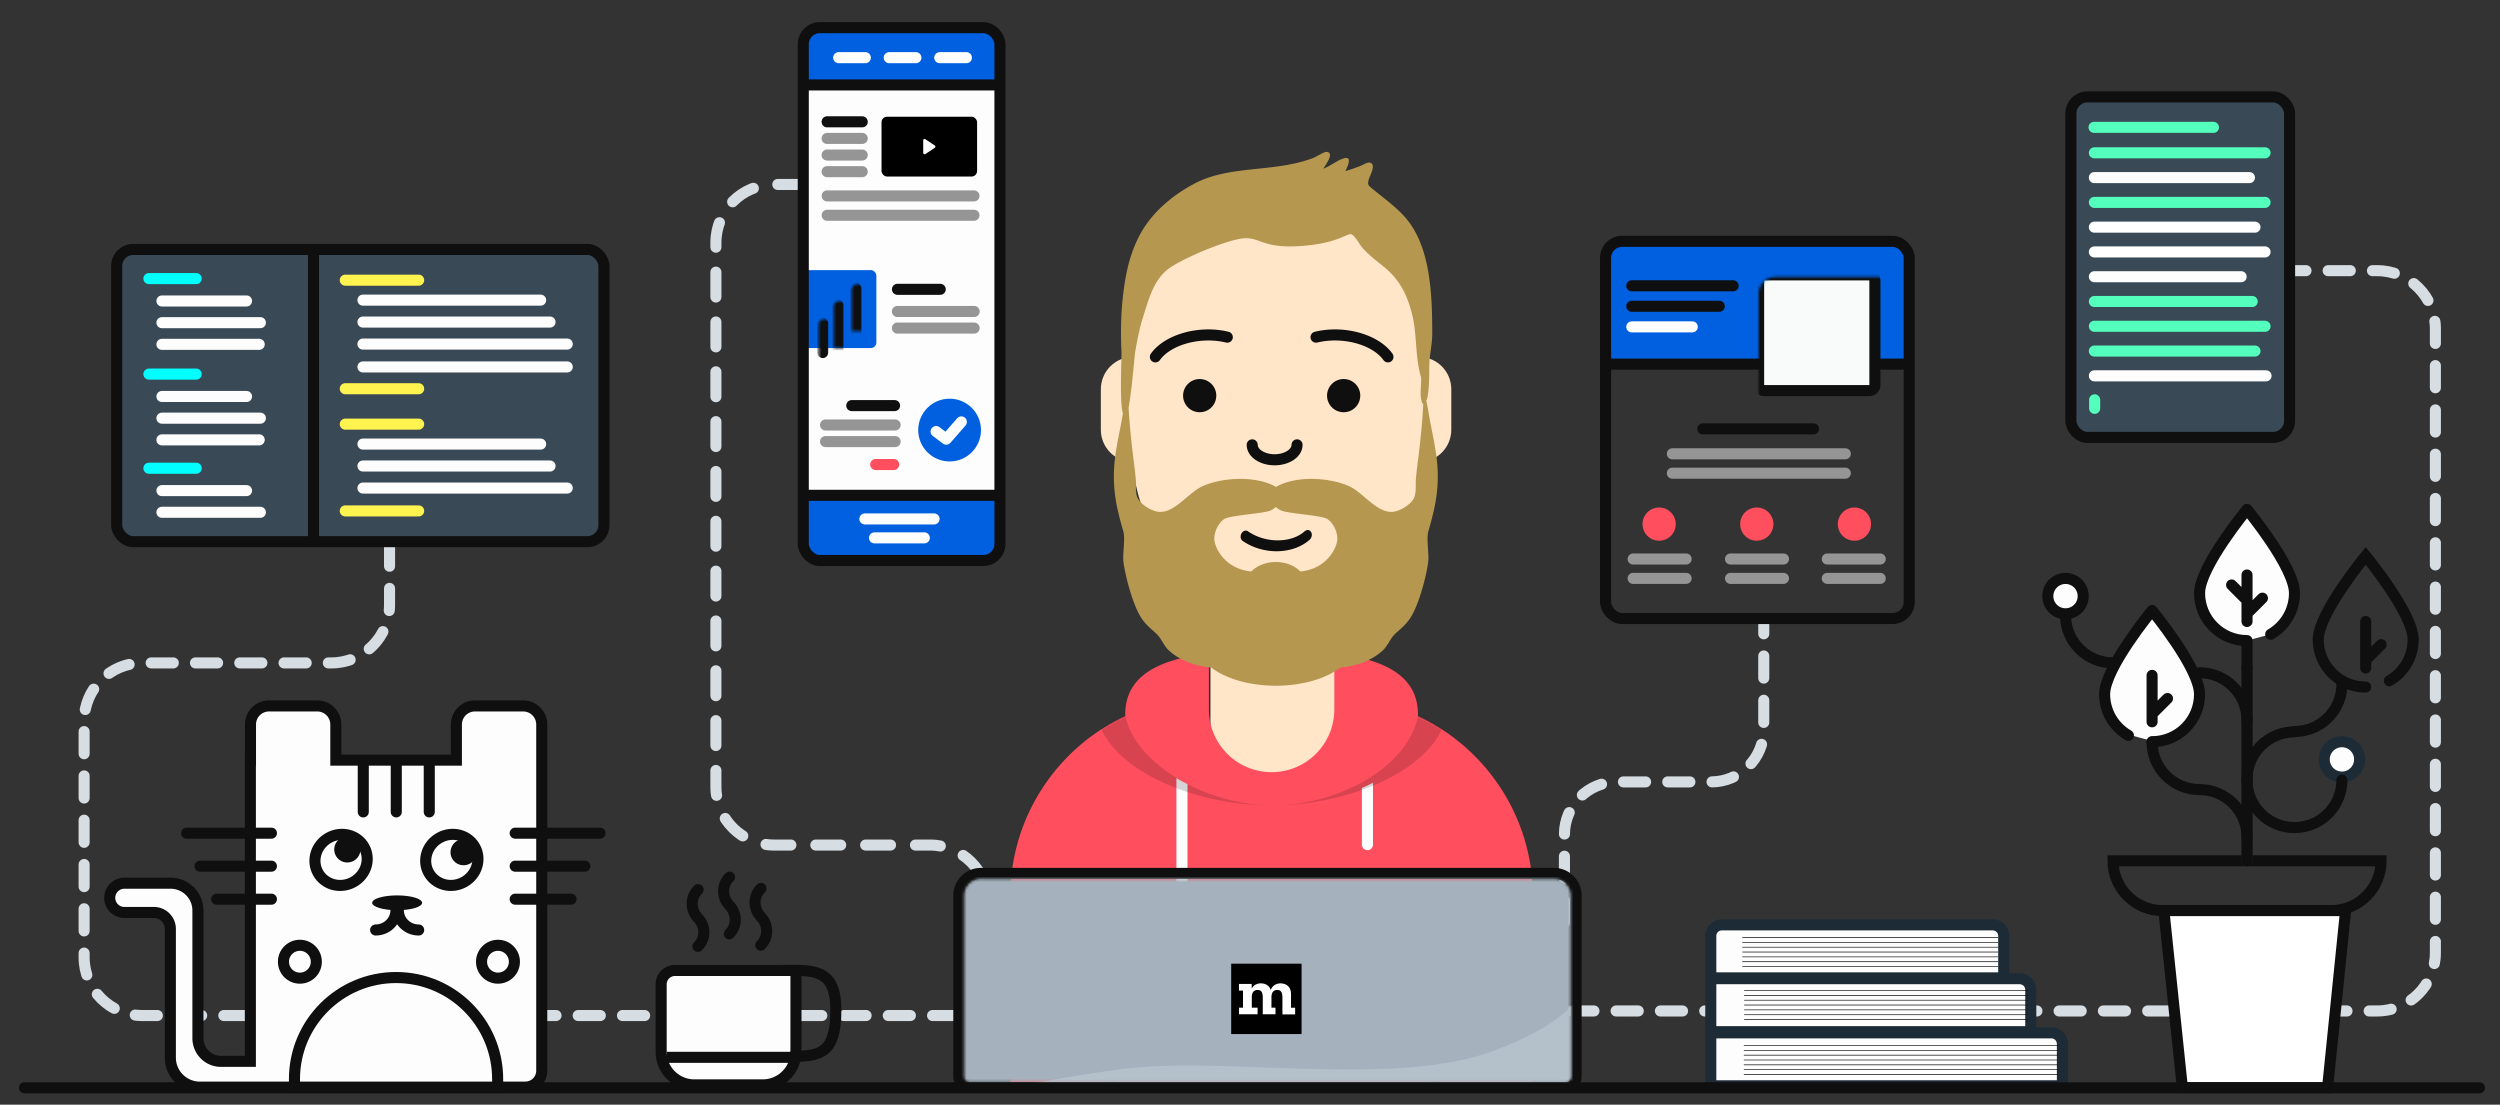 <svg width="903" height="399" viewBox="0 0 903 399" xmlns="http://www.w3.org/2000/svg" xmlns:xlink="http://www.w3.org/1999/xlink">
  <rect x="0" y="0" width="903" height="399" fill="#333333" stroke="none"/>
  <title>
    Chapter III
  </title>
  <defs>
    <rect id="a" y=".761" width="109.676" height="136.239" rx="6"/>
    <path id="c" d="M.284.307h69.211V45.92H.284z"/>
    <path id="e" d="M.758.922h68.988v49.317H.758z"/>
    <rect id="g" x=".431" y=".561" width="31" height="28.158" rx="2"/>
    <path id="i" d="M0 .416h70v53.181H0z"/>
    <path
      d="M122.124 143.455V213h-49.23v-68.863C56.834 135.75 45.709 119.205 45.02 100h-.034c-6.456 0-11.689-5.233-11.689-11.69V73.69c0-6.457 5.233-11.69 11.69-11.69V51.89C44.987 23.233 68.22 0 96.877 0c28.659 0 51.89 23.232 51.89 51.89v10.124c6.188.301 11.112 5.413 11.112 11.675v14.622c0 6.273-4.941 11.392-11.145 11.677-.665 18.703-11.229 34.885-26.611 43.467z"
      id="k"/>
    <path
      d="M72.323.07v20.277C72.323 32.858 82.464 43 94.975 43c12.51 0 22.653-10.142 22.653-22.653V.071c17.084 2.025 30.203 7.592 30.203 22.006 0 .222-.003.444-.009.664 24.539 11.474 41.54 36.381 41.54 65.258v69.42H.588v-69.42c0-28.877 17-53.784 41.54-65.258a23.59 23.59 0 0 1-.01-.664c0-14.414 13.119-19.98 30.204-22.006z"
      id="l"/>
    <path
      d="M77.819 133.607c2.11-1.44 14.723-1.991 16.996-3.216.71-.383 1.26-.77 1.685-1.154.424.384.975.771 1.685 1.154 2.273 1.225 14.885 1.776 16.996 3.216 2.137 1.457 3.698 4.801 3.527 7.416-.205 3.138-3.97 10.624-13.339 11.486-2.045-2.074-5.256-3.412-8.87-3.412-3.612 0-6.823 1.338-8.868 3.412-9.369-.862-13.134-8.348-13.338-11.486-.171-2.615 1.389-5.959 3.526-7.416m.643 15.13l.016.005-.016-.005M41.266 95.448c-1.284-4.186-.423-20.432-.506-22.13-.306-6.317-.253-12.824.403-19.118.895-8.578 2.493-16.77 6.766-24.254 4.433-7.766 12.012-13.864 19.686-17.794 9.955-5.098 22.537-4.523 33.297-6.541 3.164-.594 6.243-1.347 9.257-2.513 1.006-.39 3.726-2.214 4.66-2.137 3.004.245-.32 4.639-1.151 6.057 2.512-.938 4.841-2.93 7.34-3.705 3.21-.995 1.502 2.722.607 4.578a55.605 55.605 0 0 0 5.507-1.9c.924-.375 2.643-1.51 3.606-1.084 2.19.97-.745 5.202-.82 6.7-.06 1.185-.311.412.122 1.404.18.413 1.684 1.534 1.831 1.66.646.548 1.318 1.065 1.978 1.594 2.995 2.4 6.074 4.794 8.726 7.614 9.941 10.57 10.37 28.606 10.425 42.438.014 4.55-1.086 7.94-1.086 12.46 0 .691.095 6.95-.59 10.575a4.973 4.973 0 0 1-.487 1.442c.637 2.901 1.313 7.14 1.488 8.036 1.01 5.17 2.167 10.353 2.542 15.602.386 5.394-.075 10.739-1.288 16.024a135.504 135.504 0 0 1-1.981 7.529c-.807 2.77.309 8.164-.052 11.008-.683 5.38-3.464 15.874-6.586 20.503-1.51 2.237-3.278 3.634-5.253 5.437-1.902 1.736-2.696 4.426-4.748 6.274-3.825 3.445-9.399 5.496-15.122 6-5.137 3.973-13.673 6.573-23.337 6.573s-18.2-2.6-23.336-6.573c-5.725-.504-11.298-2.555-15.123-6-2.052-1.848-2.846-4.538-4.747-6.274-1.976-1.803-3.745-3.2-5.254-5.437-3.122-4.63-5.903-15.123-6.586-20.503-.36-2.844.755-8.238-.051-11.008a135.225 135.225 0 0 1-1.982-7.529c-1.213-5.285-1.674-10.63-1.288-16.024.376-5.25 1.532-10.431 2.542-15.602.09-.46.31-1.797.591-3.382zm2.054-2.096c.352 6.206.993 12.365 1.768 18.571.298 2.388.611 4.776.817 7.171.165 1.935-.13 4.274.384 6.146.656 2.386 3.945 4.612 6.503 5.434 6.381 2.051 11.705-6.437 17.155-8.92 7.076-3.223 19.24-3.991 26.632.21 7.235-4.201 19.398-3.433 26.474-.21 5.45 2.483 10.774 10.971 17.156 8.92 2.557-.822 5.846-3.048 6.502-5.434.514-1.872.219-4.21.385-6.146.205-2.395.518-4.783.816-7.17.836-6.692 1.515-13.328 1.846-20.028-.128.05-.216.05-.236.017-1.378-2.212-.212-8.415-.585-9.649-2.121-7.016-1.408-15.152-3.122-22.283-1.72-7.156-4.58-12.908-10.243-17.487-2.716-2.197-5.485-4.242-7.808-6.92-.983-1.134-2.405-3.901-3.774-4.749-1.496-.926-4.227 3.031-17.88 4.098-13.654 1.066-14.915-2.784-20.445-2.784-5.53 0-21.788 6.828-27.38 10.649-6.002 4.102-7.781 11.714-9.901 18.393-1.203 3.79-1.897 7.723-2.619 11.638-.29 1.57-1.312 14.606-2.445 20.533z"
      id="n"/>
    <path d="M6.618.401H213.58a6 6 0 0 1 6 6v65.345a2 2 0 0 1-2 2H2.618a2 2 0 0 1-2-2V6.401a6 6 0 0 1 6-6z" id="o"/>
  </defs>
  <g fill="none" fill-rule="evenodd">
    <path d="M360.842 366.81H51.384c-11.598 0-21-9.402-21-21v-85.366c0-11.598 9.402-21 21-21h68.32c11.597 0 21-9.402 21-21v-35.741" stroke="#D6DDE3" stroke-width="4" stroke-linecap="round" stroke-dasharray="8"/>
    <path d="M356.918 369v-42.769c0-11.598-9.402-21-21-21h-56.331c-11.598 0-21-9.402-21-21V87.623c0-11.598 9.402-21 21-21h8.433" stroke="#D6DDE3" stroke-width="4" stroke-linecap="round" stroke-dasharray="9"/>
    <path d="M565.074 333.26v-31.838c0-10.493 8.507-19 19-19h34c10.494 0 19-8.506 19-19V225.79" stroke="#D6DDE3" stroke-width="4" stroke-linecap="round" stroke-dasharray="8,8,8"/>
    <path d="M567.74 365.16h290.92c11.599 0 21-9.402 21-21V118.764c0-11.598-9.401-21-21-21h-49.62" stroke="#D6DDE3" stroke-width="4" stroke-linecap="round" stroke-linejoin="round" stroke-dasharray="8"/>
    <g transform="translate(579.927 86.41)">
      <path d="M6 .314h97.676a6 6 0 0 1 6 6v38.798H0V6.314a6 6 0 0 1 6-6z" fill="#0060DF"/>
      <path d="M.5 45.112h106.573" stroke="#0F0F0F" stroke-width="4" stroke-linecap="square"/>
      <mask id="b" fill="#fff">
        <use xlink:href="#a"/>
      </mask>
      <use stroke="#0F0F0F" stroke-width="4" stroke-linecap="round" xlink:href="#a"/>
      <rect stroke="#0F0F0F" stroke-width="4" fill="#F9FAFA" mask="url(#b)" x="55.284" y="12.875" width="42" height="41.808" rx="2"/>
      <path d="M72.922 28.532l7.276 4.83a.5.5 0 0 1 0 .834l-7.276 4.83a.5.5 0 0 1-.777-.416v-9.662a.5.5 0 0 1 .777-.416z" fill="#0F0F0F" mask="url(#b)"/>
      <path d="M9.474 31.658H31.32" stroke="#FFF" stroke-width="4" stroke-linecap="round" stroke-linejoin="round"/>
      <path d="M9.474 24.213h31.601m-31.601-7.39h36.607" stroke="#0F0F0F" stroke-width="4" stroke-linecap="round" stroke-linejoin="round"/>
      <g stroke-linecap="round" stroke-linejoin="round" stroke-width="4">
        <path d="M24.122 77.5h62.472m-62.472 7h62.472" stroke="#959595"/>
        <path d="M35.122 68.5h40" stroke="#0F0F0F"/>
      </g>
      <g transform="translate(9.338 96)">
        <path d="M.622 19.5h19.144m-19.144 7h19.144" stroke="#959595" stroke-width="4" stroke-linecap="round" stroke-linejoin="round"/>
        <circle fill="#FF4F5E" cx="10.015" cy="6.896" r="6"/>
      </g>
      <g transform="translate(44.338 96)">
        <path d="M.784 19.5h19.143m-19.143 7h19.143" stroke="#959595" stroke-width="4" stroke-linecap="round" stroke-linejoin="round"/>
        <circle fill="#FF4F5E" cx="10.284" cy="6.896" r="6"/>
      </g>
      <g transform="translate(79.338 96)">
        <path d="M.74 19.5h19.144M.74 26.5h19.144" stroke="#959595" stroke-width="4" stroke-linecap="round" stroke-linejoin="round"/>
        <circle fill="#FF4F5E" cx="10.552" cy="6.896" r="6"/>
      </g>
    </g>
    <g stroke="#0F0F0F" stroke-width="4">
      <path d="M275.5 391.866h-24.693c-6.628 0-12-5.372-12-12v-24.333a5 5 0 0 1 5-5h43.692v29.333c0 6.628-5.372 12-12 12z" fill="#FDFDFD"/>
      <path d="M281.403 350.535c11.784 0 20.506-1.436 20.506 14.356s-5.775 16.67-16.363 16.67m-44.739.344h46.738"/>
      <path
        d="M263.439 337.309c2.838-2.741 2.854-7.33.035-10.249m.034-10.248c-2.838 2.74-2.854 7.329-.034 10.248m-11.389 14.775c2.838-2.74 2.854-7.329.034-10.248m.035-10.248c-2.838 2.74-2.854 7.329-.035 10.248m22.674 9.799c2.838-2.741 2.854-7.33.035-10.249m.034-10.248c-2.838 2.74-2.853 7.329-.034 10.248"
        stroke-linecap="round"
        stroke-linejoin="round"/>
    </g>
    <path
      d="M768.78 265.347c-5.135-2.962-8.592-8.51-8.592-14.864 0-9.469 17.145-30.242 17.145-30.242s17.146 20.773 17.146 30.242c0 9.47-7.677 17.146-17.146 17.146m42.845-38.53c5.135-2.962 8.592-8.51 8.592-14.863 0-9.47-17.145-30.243-17.145-30.243s-17.146 20.774-17.146 30.243c0 9.47 7.676 17.145 17.146 17.145"
      fill="#FDFDFD"/>
    <path d="M860.04 310.913h-96.832c0 9.944 8.06 18.006 18.005 18.006h60.823c9.944 0 18.005-8.062 18.005-18.006z" stroke="#0F0F0F" stroke-width="4" stroke-linecap="round"/>
    <path stroke="#0F0F0F" stroke-width="4" fill="#FFF" stroke-linecap="round" d="M781.588 328.919l6.69 63.942h52.44l6.509-63.942z"/>
    <path d="M811.624 310.913v-34.291m0-1.186v-34.291" stroke="#1D2B36" stroke-width="4" stroke-linecap="round" stroke-linejoin="round"/>
    <path d="M811.624 302.34c0-9.469-7.676-17.146-17.146-17.146" stroke="#0F0F0F" stroke-width="4" stroke-linecap="round" stroke-linejoin="round"/>
    <path d="M828.77 264.352c-9.47 0-17.146 7.677-17.146 17.146" stroke="#0F0F0F" stroke-width="4" stroke-linecap="round"/>
    <path d="M777.333 268.049c0 9.469 7.676 17.146 17.146 17.146" stroke="#0F0F0F" stroke-width="4" stroke-linecap="round" stroke-linejoin="round"/>
    <path d="M828.77 264.228c9.469 0 17.145-7.676 17.145-17.146" stroke="#0F0F0F" stroke-width="4" stroke-linecap="round"/>
    <path d="M777.333 260.723v-16.788m0 13.931l5.566-5.566" stroke="#0F0F0F" stroke-width="4" stroke-linecap="round" stroke-linejoin="round"/>
    <path d="M854.488 241.264v-16.789m0 13.931l5.566-5.566" stroke="#0F0F0F" stroke-width="4" stroke-linecap="round"/>
    <path
      d="M820.178 229.099c5.135-2.962 8.592-8.51 8.592-14.863 0-9.47-17.145-30.243-17.145-30.243s-17.146 20.774-17.146 30.243c0 9.47 7.676 17.145 17.146 17.145m-.001 0v9.763m0-16.669v-16.788m0 13.931l5.566-5.566m-5.566.803l-5.566-5.566m5.566 48.841c0-9.468-7.676-17.145-17.146-17.145m-48.416-20.725c0 9.47 7.676 17.146 17.146 17.146"
      stroke="#0F0F0F"
      stroke-width="4"
      stroke-linecap="round"
      stroke-linejoin="round"/>
    <path d="M752.452 215.319a6.39 6.39 0 1 0-12.78 0 6.39 6.39 0 0 0 12.78 0z" stroke="#0F0F0F" stroke-width="4" fill="#FDFDFD" stroke-linecap="round" stroke-linejoin="round"/>
    <path d="M852.294 274.295a6.39 6.39 0 1 0-12.78 0 6.39 6.39 0 0 0 12.78 0z" stroke="#1D2B36" stroke-width="4" fill="#FDFDFD" stroke-linecap="round" stroke-linejoin="round"/>
    <path d="M811.613 281.774c0 9.469 7.676 17.146 17.146 17.146m0 0c9.469 0 17.145-7.677 17.145-17.147" stroke="#0F0F0F" stroke-width="4" stroke-linecap="round"/>
    <path
      d="M631.97 379.377h113.47m-113.47 1.746h113.47m-113.47 1.747h113.47m-113.47 1.746h113.47m-113.47 1.747h113.47m-113.47 1.747h113.47m-113.47-10.48h113.47m-113.664-17.155H734.01m-102.234 1.746H734.01m-102.234 1.747H734.01m-102.234 1.746H734.01m-102.234 1.746H734.01m-102.234 1.747H734.01m-102.234-10.479H734.01"
      opacity=".15"
      stroke="#0F0F0F"
      stroke-linecap="square"
      stroke-width=".25"/>
    <path d="M617.94 373.06v19.14h127v-15.14a4 4 0 0 0-4-4h-123z" stroke="#1D2B36" stroke-width="4" fill="#FDFDFD"/>
    <path d="M629.97 379.377h113.47m-113.47 1.746h113.47m-113.47 1.747h113.47m-113.47 1.746h113.47m-113.47 1.747h113.47m-113.47 1.747h113.47m-113.47-10.48h113.47" stroke="#0F0F0F" stroke-linecap="round" stroke-width=".25"/>
    <path d="M617.94 353.501v19.141h115.573v-15.14a4 4 0 0 0-4-4H617.94zm0-.301h105.808v-15.14a4 4 0 0 0-4-4H621.94a4 4 0 0 0-4 4v15.14z" fill="#FDFDFD" stroke="#1D2B36" stroke-width="4"/>
    <path d="M629.408 340.377h92.242m-92.242 1.747h92.242m-92.242 1.746h92.242m-92.242 1.747h92.242m-92.242 1.746h92.242m-92.242 1.747h92.242m-92.242-10.479h92.242" stroke="#0F0F0F" stroke-linecap="round" stroke-width=".25"/>
    <g transform="matrix(-1 0 0 1 217.472 252.979)">
      <path
        d="M127.042 21.583h-.044V8.711a6.708 6.708 0 0 0-6.708-6.709h-17.417a6.708 6.708 0 0 0-6.708 6.709v12.872h-43.54V8.711a6.708 6.708 0 0 0-6.708-6.709H28.5a6.708 6.708 0 0 0-6.708 6.709v125.056a5.917 5.917 0 0 0 5.916 5.917h89.444v.014h28.121c5.891 0 10.667-4.775 10.667-10.666V82.563a5.958 5.958 0 0 1 5.958-5.958h10.657a5.285 5.285 0 1 0 0-10.57h-16.7c-5.454 0-9.875 4.42-9.875 9.874v46.138a8.333 8.333 0 0 1-8.333 8.333h-10.605V21.583z"
        stroke="#0F0F0F"
        stroke-width="4"
        fill="#FDFDFD"/>
      <path d="M37.722 139.868h73.39v-3.064c0-20.266-16.43-36.695-36.695-36.695-20.266 0-36.695 16.429-36.695 36.695v3.064z" stroke="#0F0F0F" stroke-width="4"/>
      <g transform="rotate(-151 37.506 26.503)">
        <ellipse stroke="#0F0F0F" stroke-width="4" fill="#FDFDFD" cx="7.756" cy="7.421" rx="9.534" ry="9.131"/>
        <ellipse fill="#0F0F0F" cx="12.842" cy="7.79" rx="4.758" ry="4.725"/>
      </g>
      <g transform="rotate(-151 57.506 21.331)">
        <ellipse stroke="#0F0F0F" stroke-width="4" fill="#FDFDFD" cx="7.756" cy="7.421" rx="9.534" ry="9.131"/>
        <ellipse fill="#0F0F0F" cx="11.577" cy="9.634" rx="4.758" ry="4.725"/>
      </g>
      <path d="M62.422 22.575v17.703M74.34 22.575v17.703m11.92-17.703v17.703m63.816 7.685h-30.64m25.784 11.919h-25.785m19.789 11.92h-19.789M31.391 47.963H.751m30.64 11.919H6.22m25.171 11.92H11.215" stroke="#0F0F0F" stroke-linecap="round" stroke-width="4"/>
      <g transform="translate(64.25 69.833)">
        <ellipse fill="#0F0F0F" cx="9.771" cy="3.282" rx="9.018" ry="2.677"/>
        <path d="M10.198 5.958c0 3.946 3.29 7.144 7.348 7.144M9.344 5.958c0 3.946-3.29 7.144-7.349 7.144" stroke="#0F0F0F" stroke-width="4" stroke-linecap="round" stroke-linejoin="round"/>
      </g>
      <circle stroke="#0F0F0F" stroke-width="4" cx="109.153" cy="94.396" r="5.938"/>
      <circle stroke="#0F0F0F" stroke-width="4" cx="37.604" cy="94.396" r="5.938"/>
    </g>
    <g transform="translate(290.113 9)">
      <g transform="translate(1 124)">
        <mask id="d" fill="#fff">
          <use xlink:href="#c"/>
        </mask>
        <use fill="#FDFDFD" xlink:href="#c"/>
        <g mask="url(#d)">
          <g transform="translate(40 11)">
            <circle fill="#0060DF" cx="11.884" cy="11.342" r="11.335"/>
            <path stroke="#FDFDFD" stroke-width="4" stroke-linecap="round" stroke-linejoin="round" d="M7.006 11.867l3.671 2.763 5.448-6.24"/>
          </g>
        </g>
      </g>
      <path fill="#0060DF" d="M.027 169.033h69.499v23.454H.027z"/>
      <g transform="translate(0 75)">
        <mask id="f" fill="#fff">
          <use xlink:href="#e"/>
        </mask>
        <use fill="#FDFDFD" xlink:href="#e"/>
        <g mask="url(#f)">
          <g transform="translate(-5 13)">
            <mask id="h" fill="#fff">
              <use xlink:href="#g"/>
            </mask>
            <use fill="#0060DF" xlink:href="#g"/>
            <rect fill="#0F0F0F" mask="url(#h)" x="10.045" y="17.709" width="4" height="14.635" rx="2"/>
            <rect fill="#0F0F0F" mask="url(#h)" x="15.545" y="11.182" width="4" height="23.161" rx="2"/>
            <rect fill="#0F0F0F" mask="url(#h)" x="22.045" y="5.073" width="4" height="29.271" rx="2"/>
          </g>
        </g>
      </g>
      <g transform="translate(1 23)">
        <mask id="j" fill="#fff">
          <use xlink:href="#i"/>
        </mask>
        <use fill="#FDFDFD" xlink:href="#i"/>
        <g mask="url(#j)">
          <g transform="translate(7 10)">
            <rect fill="#000" x="20.292" y=".158" width="34.523" height="21.607" rx="2"/>
            <path d="M.64 14h12.685M.64 20h12.685" stroke="#959595" stroke-width="4" stroke-linecap="round"/>
            <path d="M.64 2h12.685" stroke="#0F0F0F" stroke-width="4" stroke-linecap="round"/>
            <path d="M.64 8h12.685M.661 28.76h53.03m-53.03 7h53.03" stroke="#959595" stroke-width="4" stroke-linecap="round"/>
            <path d="M36.125 8.28l3.41 2.264a.5.5 0 0 1 0 .834l-3.41 2.264a.5.5 0 0 1-.776-.417V8.697a.5.5 0 0 1 .776-.417z" fill="#FDFDFD"/>
          </g>
        </g>
      </g>
      <path fill="#0060DF" d="M1.321 1.087H70.37v19.091H1.321z"/>
      <path d="M1.82 21.679h68M1.87 169.91h68" stroke="#0F0F0F" stroke-width="4" stroke-linecap="square"/>
      <path d="M49.32 11.833h9.634m-27.884 0h9.634m-27.884 0h9.633" stroke="#FFF" stroke-width="4" stroke-linecap="round"/>
      <rect stroke="#0F0F0F" stroke-width="4" x=".027" y=".988" width="71.042" height="192.466" rx="6"/>
    </g>
    <path d="M324.161 104.5h15.452" stroke="#0F0F0F" stroke-width="4" stroke-linecap="round"/>
    <path d="M324.14 112.5h27.73m-27.73 6h27.73" stroke="#959595" stroke-width="4" stroke-linecap="round"/>
    <path d="M307.661 146.5h15.452" stroke="#0F0F0F" stroke-width="4" stroke-linecap="round"/>
    <path d="M298.186 153.5h25.133m-25.133 6h25.133" stroke="#959595" stroke-width="4" stroke-linecap="round"/>
    <path d="M316.3 167.783h6.5" stroke="#FF4F5E" stroke-width="4" stroke-linecap="round"/>
    <path d="M312.39 187.44h25m-21.522 6.838h18" stroke="#FDFDFD" stroke-linecap="round" stroke-width="4"/>
    <g transform="translate(39.74 88)" stroke-width="4">
      <rect stroke="#0F0F0F" fill="#394956" x="2.401" y="2.097" width="176.004" height="105.558" rx="6"/>
      <g stroke-linecap="round">
        <path d="M14.042 12.626h17.086" stroke="#0FF"/>
        <path d="M18.747 20.71H49.31m-30.563 7.832H54.31m-35.563 7.834h35.14" stroke="#FDFDFD"/>
      </g>
      <g stroke-linecap="round">
        <path d="M14.042 47.126h17.086" stroke="#0FF"/>
        <path d="M18.747 55.21H49.31m-30.563 7.832H54.31m-35.563 7.834h35.14" stroke="#FDFDFD"/>
      </g>
      <g stroke-linecap="round">
        <path d="M14.042 81.126h17.086" stroke="#0FF"/>
        <path d="M18.747 89.21H49.31m-30.563 7.832H54.31" stroke="#FDFDFD"/>
      </g>
      <g stroke-linecap="round">
        <path d="M84.976 65.198h26.505M84.976 96.539h26.505" stroke="#FFF44F"/>
        <path d="M91.354 72.407h64.183m-64.183 7.921h67.577m-67.577 7.954h73.795" stroke="#FDFDFD"/>
      </g>
      <g stroke-linecap="round">
        <path d="M84.976 13.198h26.505M84.976 52.407h26.505" stroke="#FFF44F"/>
        <path d="M91.354 20.407h64.183m-64.183 7.921h67.577m-67.577 7.954h73.795m-73.795 8.257h73.795" stroke="#FDFDFD"/>
      </g>
      <path d="M73.5 3.5v102.176" stroke="#0F0F0F" stroke-linecap="square"/>
    </g>
    <g transform="translate(747.74 35)" stroke-linecap="round" stroke-linejoin="round" stroke-width="4">
      <rect stroke="#0F0F0F" fill="#394956" x=".26" width="79" height="123" rx="6"/>
      <path d="M8.622 11H51.76M8.745 20.2h61.652" stroke="#54FFBD"/>
      <path d="M8.745 29.15H64.76" stroke="#FDFDFD"/>
      <path d="M8.745 38.1h61.652" stroke="#54FFBD"/>
      <path d="M8.745 47.05H66.76M8.745 56h61.652" stroke="#FFF"/>
      <path d="M8.745 64.95H61.76" stroke="#FDFDFD"/>
      <path d="M8.745 73.9H65.76M8.745 82.85h61.652M8.745 91.8H66.76" stroke="#54FFBD"/>
      <path d="M8.745 100.75H70.76" stroke="#FDFDFD"/>
      <path d="M8.848 109.418v3.082" stroke="#54FFBD"/>
    </g>
    <g transform="translate(364.328 53.904)">
      <g transform="translate(0 13)">
        <use fill="#FFE6C8" xlink:href="#k"/>
        <g transform="translate(0 169)">
          <mask id="m" fill="#fff">
            <use xlink:href="#l"/>
          </mask>
          <use fill="#FF4F5E" xlink:href="#l"/>
          <g mask="url(#m)" fill="#FFF" fill-rule="nonzero">
            <path
              d="M73.98 85.965v41.507h41.507V85.965H73.98zm37.722 29.91h-7.508v-10.133c0-3.113-1.037-4.273-3.052-4.273-2.441 0-3.418 1.77-3.418 4.212v6.226h2.38v3.906h-7.507v-10.071c0-3.113-1.038-4.273-3.052-4.273-2.442 0-3.418 1.77-3.418 4.212v6.226h3.418v3.906H78.558v-3.906h2.38v-10.072h-2.38V97.93h7.508v2.686c1.098-1.893 2.93-3.052 5.432-3.052 2.564 0 4.944 1.22 5.799 3.845.976-2.38 2.99-3.845 5.799-3.845 3.235 0 6.165 1.953 6.165 6.165v8.24h2.441v3.906z"/>
          </g>
          <path d="M64.59 47.332v61.014a2 2 0 1 1-4 0V45.15a62.645 62.645 0 0 0 4 2.182zm67-.51v22.351a2 2 0 0 1-4 0V48.739a66.549 66.549 0 0 0 4-1.918z" fill="#FDFDFD" mask="url(#m)"/>
          <path
            d="M94.98 55c-11.225 0-22.705-3.553-31.045-8.048-12.669-6.827-22.3-17.01-22.3-28.875 0-9.37 5.597-15.003 14.251-18.353C41.55 2.571 31.634 8.243 31.634 19.308 31.634 39.02 63.104 55 94.979 55zM134.072-.276c14.337 2.847 24.253 8.519 24.253 19.584 0 19.71-31.465 35.689-63.337 35.692 26.84-.004 53.335-16.533 53.335-36.923 0-9.37-5.597-15.003-14.25-18.353z"
            fill-opacity=".16"
            fill="#000"
            mask="url(#m)"/>
          <path d="M154 85.965v68.23M37 85.965v68.23" stroke="#D6424E" stroke-width="4" stroke-linecap="round"/>
        </g>
        <path d="M87.964 93.771c0 2.983 3.627 5.401 8.102 5.401 4.474 0 8.101-2.418 8.101-5.4" stroke="#0F0F0F" stroke-linecap="round" stroke-width="4"/>
        <g transform="translate(63 70)" fill="#0F0F0F">
          <circle cx="6" cy="6" r="6"/>
          <circle cx="58" cy="6" r="6"/>
        </g>
        <path
          d="M54.63 63.159c3.915-5.51 14.648-8.598 23.893-6.328a2 2 0 0 0 .954-3.884c-10.737-2.637-23.165.94-28.107 7.894a2 2 0 0 0 3.26 2.318zM106.923 125c-4.74 4.252-14.024 4.483-20.497-.007-.75-.52-1.794-.17-2.33.784-.536.954-.361 2.15.39 2.67 7.517 5.215 18.266 4.947 24.25-.421.775-.695.997-1.936.496-2.772-.5-.835-1.535-.95-2.31-.254zm28.447-61.841c-3.915-5.51-14.648-8.598-23.893-6.328a2 2 0 0 1-.954-3.884c10.737-2.637 23.165.94 28.108 7.894a2 2 0 0 1-3.26 2.318z"
          fill="#0F0F0F"
          fill-rule="nonzero"/>
      </g>
      <use fill="#B59750" xlink:href="#n"/>
    </g>
    <g transform="translate(347.709 317.082)">
      <mask id="p" fill="#fff">
        <use xlink:href="#o"/>
      </mask>
      <path stroke="#0F0F0F" stroke-width="4" d="M6.618-1.599H213.58a8 8 0 0 1 8 8v65.345a4 4 0 0 1-4 4H2.618a4 4 0 0 1-4-4V6.401a8 8 0 0 1 8-8z"/>
      <path fill="#A5B2BD" mask="url(#p)" d="M-6.802-22.373h240v97h-240z"/>
      <path d="M24.9 74.3c11.658-2.162 22.683-3.925 33.076-5.288 35.918-4.71 97.072 6.704 132.922-6.229 23.9-8.622 36.595-19.827 38.083-33.615L225.555 74.3H24.9z" fill="#B4C0CA" mask="url(#p)"/>
    </g>
    <g fill-rule="nonzero">
      <path fill="#000" d="M444.709 348.082h25.418V373.5h-25.418z"/>
      <path
        d="M466.352 364.005h1.458v2.393h-4.598v-6.205c0-1.907-.636-2.617-1.87-2.617-1.494 0-2.093 1.084-2.093 2.58v3.812h1.458v2.392h-4.597v-6.167c0-1.907-.636-2.617-1.87-2.617-1.495 0-2.093 1.084-2.093 2.58v3.812h2.094v2.392h-6.729v-2.392h1.458V357.8h-1.458v-2.392h4.598v1.645c.673-1.16 1.794-1.87 3.327-1.87 1.57 0 3.027.748 3.55 2.356.599-1.458 1.832-2.355 3.552-2.355 1.981 0 3.775 1.196 3.775 3.775v5.046h.038z"
        fill="#FFF"/>
    </g>
    <g stroke="#0F0F0F" stroke-linecap="round" stroke-width="4">
      <path d="M811.624 310.913v-34.291m0-1.186v-34.291m-42.844 24.477c-5.136-2.962-8.593-8.51-8.593-14.863 0-9.47 17.146-30.243 17.146-30.243s17.145 20.774 17.145 30.243c0 9.47-7.676 17.145-17.145 17.145" stroke-linejoin="round"/>
      <path d="M863.041 245.887c5.136-2.962 8.593-8.51 8.593-14.863 0-9.47-17.146-30.243-17.146-30.243s-17.145 20.774-17.145 30.243c0 9.47 7.676 17.146 17.145 17.146"/>
    </g>
    <path d="M630.08 359.531h102.232m-102.232 1.747h102.232m-102.232 1.746h102.232M630.08 364.77h102.232m-102.232 1.747h102.232m-102.232 1.747h102.232M630.08 357.785h102.232" stroke="#0F0F0F" stroke-linecap="round" stroke-width=".25"/>
    <path d="M8.828 392.904h886.75" stroke="#0F0F0F" stroke-width="4" stroke-linecap="round"/>
  </g>
</svg>